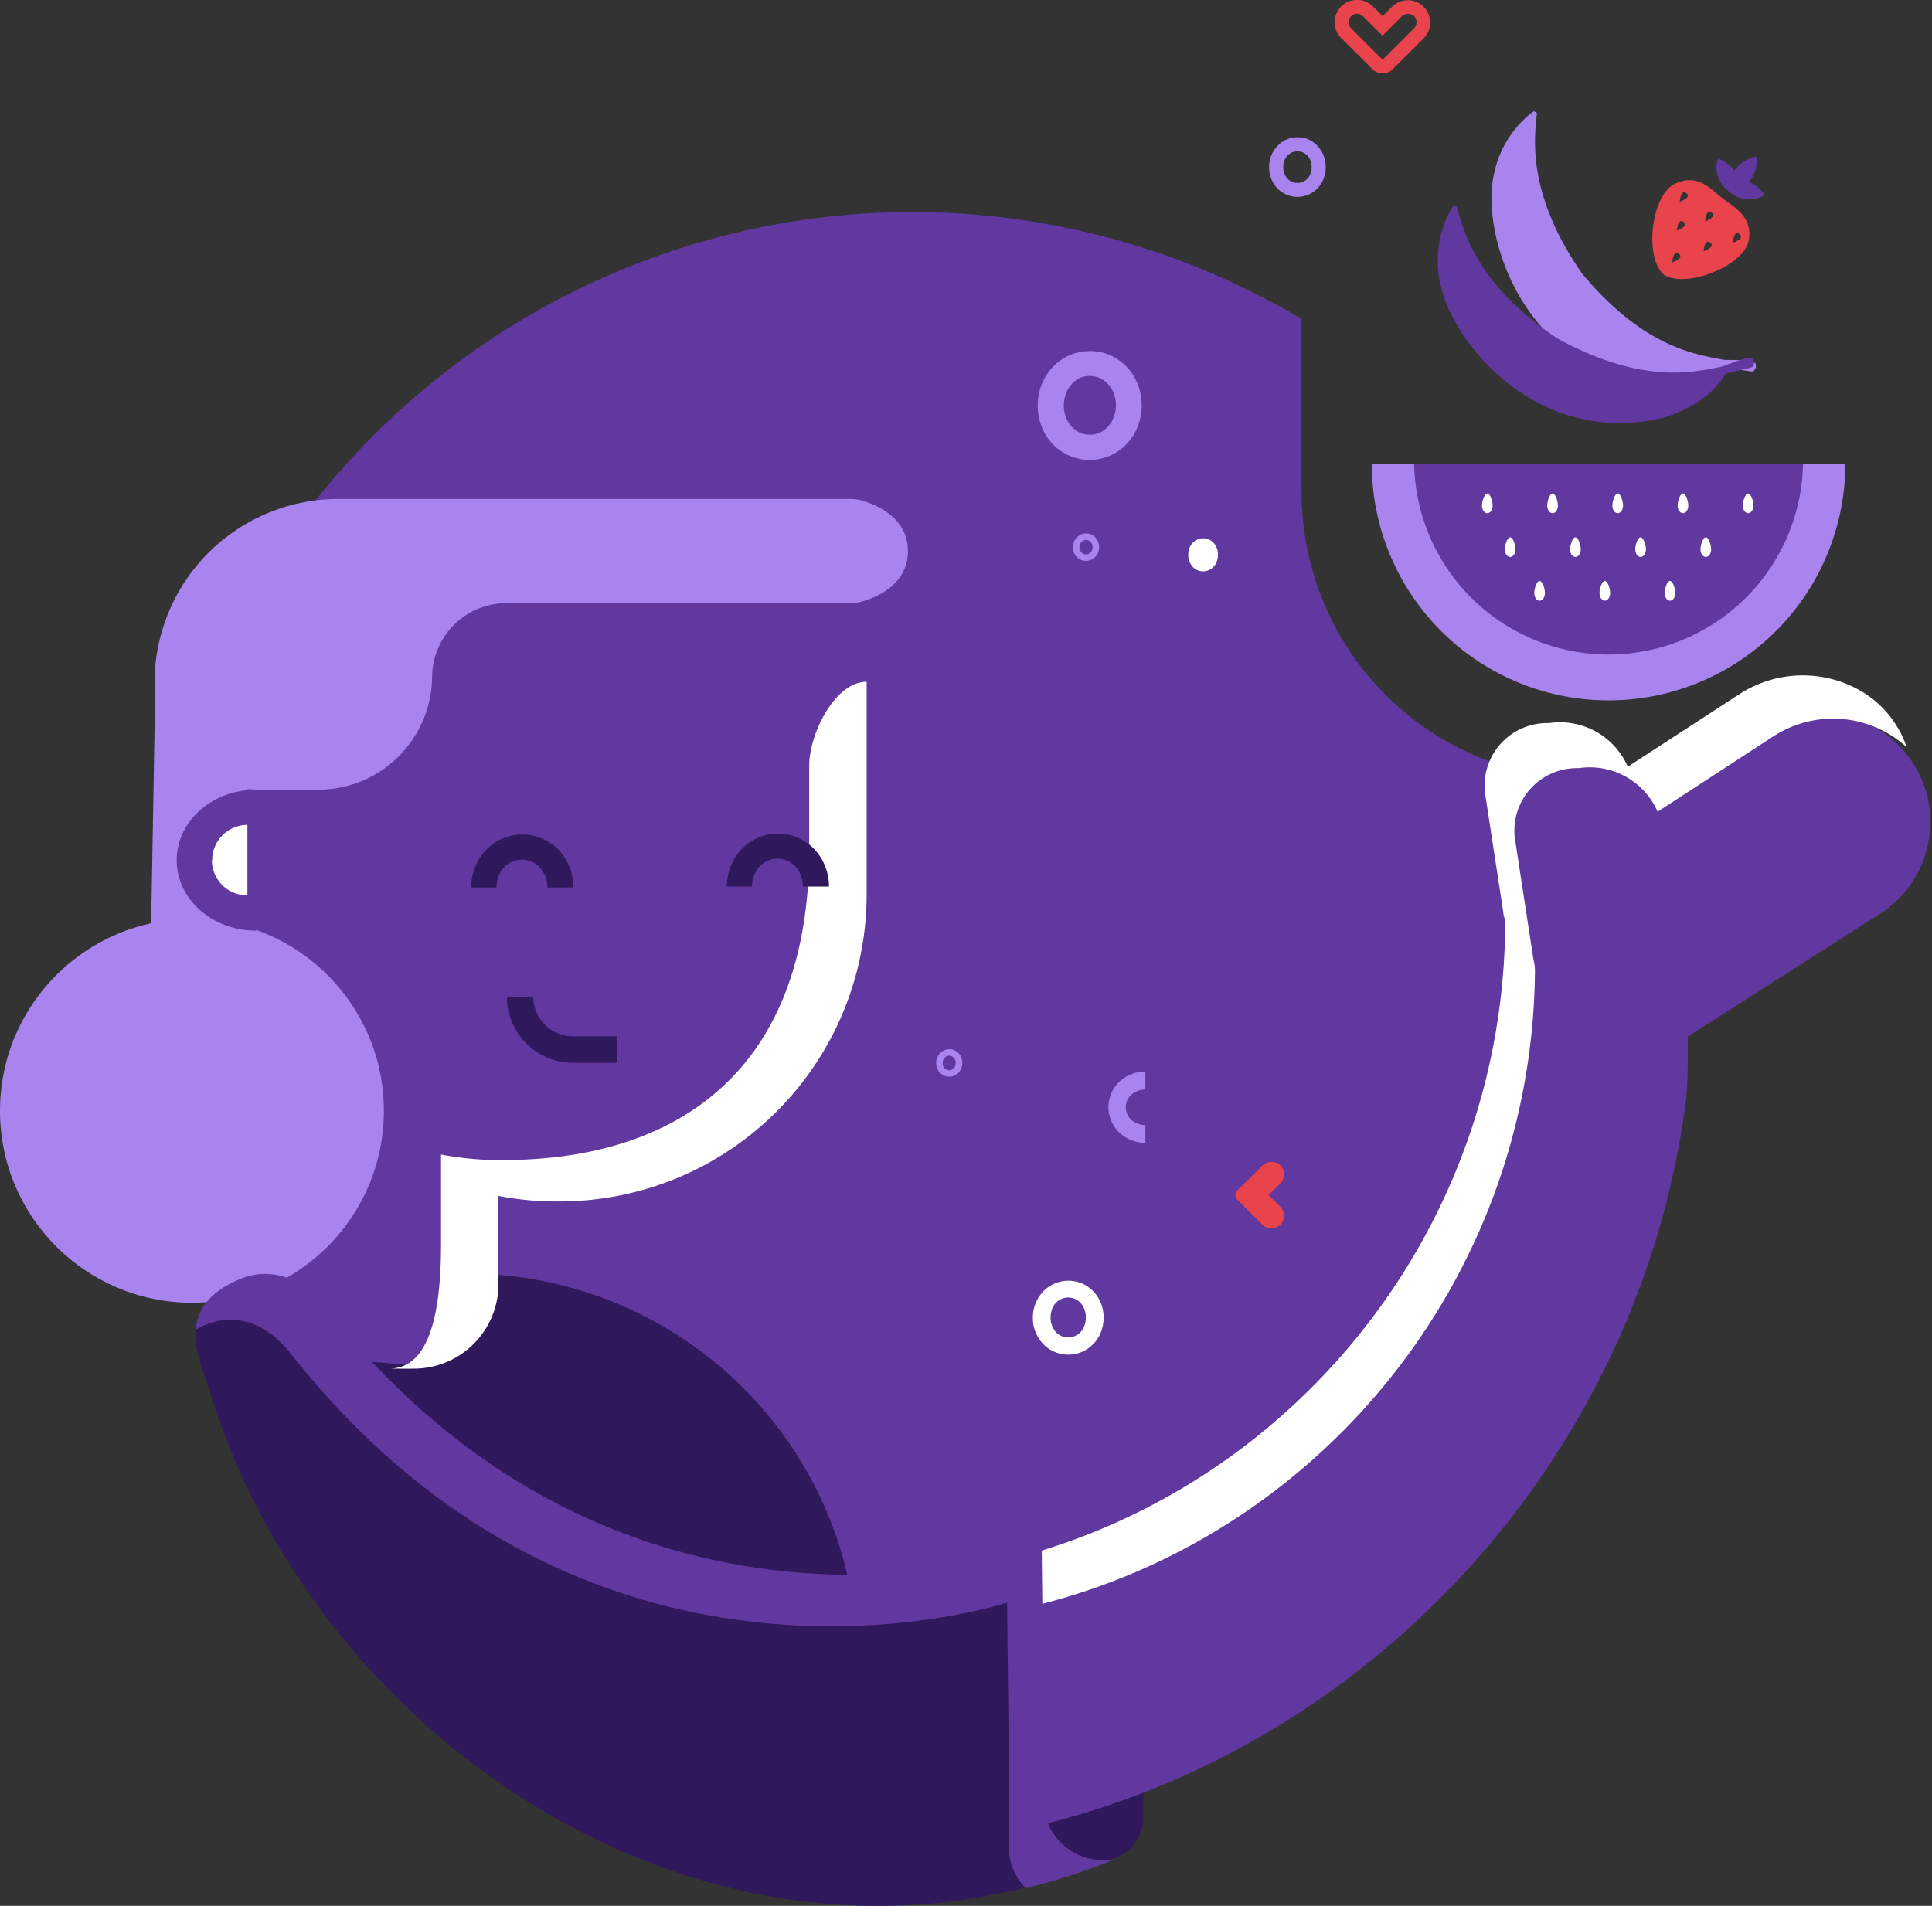 <svg xmlns="http://www.w3.org/2000/svg" viewBox="0 0 296.74 292.8">
  <rect x="0" y="0" width="296.74" height="292.8" fill="#333333" stroke="none"/>
  <defs>
    <style>.cls-1{fill:#2f185b;}.cls-2{fill:#6138a0;}.cls-3{fill:#e9444b;}.cls-4{fill:#a984ef;}.cls-5{fill:#fff;}</style>
  </defs>
  <g id="Layer_2" data-name="Layer 2">
    <g id="Layer_1-2" data-name="Layer 1">
      <g id="wiz3">
        <path id="Rectangle_8" data-name="Rectangle 8" fill="#2f185b" d="M166.1,238.08h2.77a6.75,6.75,0,0,1,6.75,6.74v34.33a6.74,6.74,0,0,1-6.75,6.74H166.1a6.75,6.75,0,0,1-6.75-6.74V244.82A6.76,6.76,0,0,1,166.1,238.08Z" />
        <path id="Path_50" data-name="Path 50" fill="#6138a0" d="M244,119.66A44.07,44.07,0,0,1,199.91,75.6h0V49A117,117,0,1,0,253,118.73,45,45,0,0,1,244,119.66Z" />
        <path id="Path_51" data-name="Path 51" fill="#2f185b" d="M71.93,195.67H51.76A16.29,16.29,0,0,0,36.23,207.2a117.16,117.16,0,0,0,95.51,59.51V255.48A60,60,0,0,0,71.93,195.67Z" />
        <path id="Rectangle_9" data-name="Rectangle 9" fill="#6138a0" d="M45.31,162l31.41,2.75h0L73.55,201a9.62,9.62,0,0,1-10.42,8.74h0l-14.88-1.3a7,7,0,0,1-6.34-7.56h0L45.31,162Z" />
        <path id="Path_52" data-name="Path 52" fill="#e9444b" d="M196.67,185.43l-1.82-1.82,1.82-1.83a2,2,0,0,0,0-2.74h0a2,2,0,0,0-2.74,0l-1.83,1.83L190,182.93a1,1,0,0,0,0,1.34l2.06,2.06,1.83,1.83a2,2,0,0,0,2.74,0h0A1.94,1.94,0,0,0,196.67,185.43Z" />
        <g id="Group_28" data-name="Group 28">
          <path id="Path_53" data-name="Path 53" fill="#e9444b" d="M212.36,11.27a2.19,2.19,0,0,1-1.57-.65L206,5.86A3.43,3.43,0,1,1,210.88,1l1.48,1.48L213.85,1a3.43,3.43,0,0,1,4.85,4.85l-4.76,4.76A2.23,2.23,0,0,1,212.36,11.27Zm-3.91-9.16a1.32,1.32,0,0,0-1.31,1.32,1.3,1.3,0,0,0,.38.92l4.76,4.76a.11.11,0,0,0,.15,0l4.76-4.76a1.32,1.32,0,0,0,0-1.86,1.37,1.37,0,0,0-1.85,0h0l-3,3-3-3a1.41,1.41,0,0,0-.93-.38Z" />
        </g>
        <path id="Path_54" data-name="Path 54" fill="#a984ef" d="M159.39,62.29a8.54,8.54,0,0,1,2.33-5.93,8,8,0,0,1,2.53-1.77,7.9,7.9,0,0,1,3.15-.65,7.48,7.48,0,0,1,3.13.65,7.93,7.93,0,0,1,2.52,1.77A8.32,8.32,0,0,1,174.74,59a9.05,9.05,0,0,1,0,6.56,8.32,8.32,0,0,1-1.69,2.65A7.85,7.85,0,0,1,164.22,70a7.87,7.87,0,0,1-2.53-1.77A8.32,8.32,0,0,1,160,65.57,8.79,8.79,0,0,1,159.39,62.29Zm4,0a5.18,5.18,0,0,0,.3,1.74,4.45,4.45,0,0,0,.83,1.41,3.92,3.92,0,0,0,1.26,1,3.83,3.83,0,0,0,3.2,0,3.86,3.86,0,0,0,1.28-1A4.45,4.45,0,0,0,171.1,64a5.2,5.2,0,0,0,0-3.48,4.45,4.45,0,0,0-.83-1.41,4,4,0,0,0-1.28-1,3.85,3.85,0,0,0-1.61-.35,3.51,3.51,0,0,0-1.59.35,3.92,3.92,0,0,0-1.26,1,4.45,4.45,0,0,0-.83,1.41A5.18,5.18,0,0,0,163.4,62.29Z" />
        <path id="Path_55" data-name="Path 55" fill="#fff" d="M158.64,202.41a5.83,5.83,0,0,1,1.59-4,5.51,5.51,0,0,1,1.73-1.21,5.4,5.4,0,0,1,4.27,0,5.51,5.51,0,0,1,2.86,3,6.16,6.16,0,0,1,0,4.47,5.48,5.48,0,0,1-2.87,3,5.4,5.4,0,0,1-4.28,0,5.21,5.21,0,0,1-1.73-1.21,5.59,5.59,0,0,1-1.15-1.8A5.67,5.67,0,0,1,158.64,202.41Zm2.72,0a3.4,3.4,0,0,0,.2,1.18,3.18,3.18,0,0,0,.56,1,2.58,2.58,0,0,0,.86.64,2.57,2.57,0,0,0,2.17,0,2.62,2.62,0,0,0,.87-.64,2.82,2.82,0,0,0,.56-1,3.57,3.57,0,0,0,0-2.37,3.18,3.18,0,0,0-.56-1,2.62,2.62,0,0,0-.87-.64,2.58,2.58,0,0,0-1.09-.24,2.54,2.54,0,0,0-1.08.24,2.58,2.58,0,0,0-.86.64,2.82,2.82,0,0,0-.56,1,3.76,3.76,0,0,0-.2,1.19Z" />
        <path id="Path_56" data-name="Path 56" fill="#fff" d="M182.51,85.24a2.79,2.79,0,0,0,.17,1,2.68,2.68,0,0,0,.47.8,2.24,2.24,0,0,0,.72.54,2.19,2.19,0,0,0,.91.2,2.24,2.24,0,0,0,.92-.2,2.17,2.17,0,0,0,.73-.54,2.31,2.31,0,0,0,.47-.8,3,3,0,0,0,0-2,2.56,2.56,0,0,0-.47-.8,2.17,2.17,0,0,0-.73-.54,2.24,2.24,0,0,0-.92-.2,2.19,2.19,0,0,0-.91.2,2.24,2.24,0,0,0-.72.54,2.41,2.41,0,0,0-.47.8A3.14,3.14,0,0,0,182.51,85.24Z" />
        <path id="Path_57" data-name="Path 57" fill="#a984ef" d="M194.92,25.68a4.7,4.7,0,0,1,1.27-3.24,4.31,4.31,0,0,1,1.38-1,4.41,4.41,0,0,1,1.72-.35,4,4,0,0,1,1.71.35,4.27,4.27,0,0,1,1.37,1,4.42,4.42,0,0,1,.92,1.45,4.92,4.92,0,0,1,0,3.58,4.42,4.42,0,0,1-.92,1.45,4.27,4.27,0,0,1-6.19,0,4.42,4.42,0,0,1-.92-1.45A4.59,4.59,0,0,1,194.92,25.68Zm2.18,0a2.83,2.83,0,0,0,.16.95,2.4,2.4,0,0,0,.45.77,2.1,2.1,0,0,0,.69.52,2,2,0,0,0,.87.19,2.09,2.09,0,0,0,1.58-.71,2.2,2.2,0,0,0,.45-.77,2.82,2.82,0,0,0,0-1.9,2.4,2.4,0,0,0-.45-.77,2.24,2.24,0,0,0-.7-.52,2.11,2.11,0,0,0-1.75,0,2.17,2.17,0,0,0-.69.52,2.2,2.2,0,0,0-.45.77,2.75,2.75,0,0,0-.16.95Z" />
        <path id="Path_58" data-name="Path 58" fill="#a984ef" d="M164.8,84.06a2.1,2.1,0,0,1,.16-.82,2.26,2.26,0,0,1,.43-.67,2.06,2.06,0,0,1,.64-.45,2,2,0,0,1,1.58,0,2,2,0,0,1,.63.45,2.14,2.14,0,0,1,.43.67,2.34,2.34,0,0,1,0,1.65A2.05,2.05,0,0,1,167.6,86,2,2,0,0,1,166,86a1.91,1.91,0,0,1-.64-.45,2.14,2.14,0,0,1-.43-.67A2,2,0,0,1,164.8,84.06Zm1,0a1.11,1.11,0,0,0,.08.44,1.13,1.13,0,0,0,.21.35,1.08,1.08,0,0,0,.32.24.9.9,0,0,0,.4.09.93.93,0,0,0,.4-.09,1.08,1.08,0,0,0,.32-.24,1.13,1.13,0,0,0,.21-.35,1.3,1.3,0,0,0,0-.87,1.13,1.13,0,0,0-.21-.35,1.08,1.08,0,0,0-.32-.24.93.93,0,0,0-.8,0,1.08,1.08,0,0,0-.32.24,1.13,1.13,0,0,0-.21.35,1.22,1.22,0,0,0-.08.43Z" />
        <path id="Path_59" data-name="Path 59" fill="#a984ef" d="M143.79,163.3a2.1,2.1,0,0,1,.16-.82,2.05,2.05,0,0,1,1.07-1.12,2,2,0,0,1,1.58,0,2,2,0,0,1,.63.45,2,2,0,0,1,.42.67,2.22,2.22,0,0,1-.42,2.32,2.06,2.06,0,0,1-.64.45,2,2,0,0,1-2.22-.45,2.14,2.14,0,0,1-.43-.67A2.39,2.39,0,0,1,143.79,163.3Zm1,0a1.31,1.31,0,0,0,.07.44,1.13,1.13,0,0,0,.21.35,1.08,1.08,0,0,0,.32.24.9.9,0,0,0,.4.09.93.93,0,0,0,.4-.09,1.08,1.08,0,0,0,.32-.24,1.13,1.13,0,0,0,.21-.35,1.3,1.3,0,0,0,0-.87,1.13,1.13,0,0,0-.21-.35,1.08,1.08,0,0,0-.32-.24.93.93,0,0,0-.8,0,1.08,1.08,0,0,0-.32.24,1.13,1.13,0,0,0-.21.35A1.21,1.21,0,0,0,144.8,163.3Z" />
        <path id="Rectangle_10" data-name="Rectangle 10" fill="#6138a0" d="M48.7,90.2h82.64v58.63a34.75,34.75,0,0,1-34.75,34.75H71.36a34.75,34.75,0,0,1-34.75-34.75V102.29A12.09,12.09,0,0,1,48.7,90.2Z" />
        <path id="Path_60" data-name="Path 60" fill="#fff" d="M61.26,210.27h2.3a13,13,0,0,0,13-13V183.73a46.29,46.29,0,0,0,8.87.85h.68a47.18,47.18,0,0,0,47-47V104.74c-4.87,0-8.82,8-8.82,12.88v13.6c-.3,34.08-21.16,47-47,47h-.68a47.18,47.18,0,0,1-8.87-.85v13.53c0,7.19-.66,19.34-7.85,19.34" />
        <g id="Group_29" data-name="Group 29">
          <path id="Path_62" data-name="Path 62" fill="#2f185b" d="M94.8,163.28H88a10.17,10.17,0,0,1-10.15-10.15h4.06A6.11,6.11,0,0,0,88,159.22H94.8Z" />
        </g>
        <path id="Path_63" data-name="Path 63" fill="#a984ef" d="M132.14,76.84a5.78,5.78,0,0,0-1.43-.18H52.18A28.25,28.25,0,0,0,23.75,104h0c0,9.53-.68,17.33,17.59,17.33h7.44A17.52,17.52,0,0,0,66.37,104h0a11.42,11.42,0,0,1,11.5-11.33H130.7a5.78,5.78,0,0,0,1.43-.18c2.05-.54,7.32-2.45,7.32-7.82S134.19,77.38,132.14,76.84Z" />
        <path id="Path_64" data-name="Path 64" fill="#a984ef" d="M23.08,149.74l.72-41.11L38,117.26v32.48Z" />
        <circle id="Ellipse_4" data-name="Ellipse 4" fill="#a984ef" cx="29.48" cy="170.66" r="29.48" />
        <path id="Path_65" data-name="Path 65" fill="#6138a0" d="M27.14,132.15c0,6,5.45,10.83,12.18,10.83V121.33C32.59,121.32,27.14,126.17,27.14,132.15Z" />
        <path id="Path_66" data-name="Path 66" fill="#fff" d="M32.55,132.15A5.41,5.41,0,0,0,38,137.56h0V126.73a5.42,5.42,0,0,0-5.41,5.42Z" />
        <path id="Path_94" data-name="Path 94" fill="#6138a0" d="M242.56,130.43,271,112.07a16.71,16.71,0,0,1,18.14,28.06h0L256.5,161c-7.75,5-13.88.24-18.89-7.51a16.69,16.69,0,0,1,4.95-23.1Z" />
        <path id="Path_93" data-name="Path 93" fill="#6138a0" d="M230.43,143.68l-3-19.58a9.52,9.52,0,0,1,8-10.87l3.62-.56a9.52,9.52,0,0,1,10.87,8l3,19.58a9.52,9.52,0,0,1-8,10.87l-3.62.56A9.53,9.53,0,0,1,230.43,143.68Z" />
        <g id="Group_30" data-name="Group 30">
          <path id="Path_67" data-name="Path 67" fill="#6138a0" d="M129.84,284c-7.85,0-14.21-18.35-14.21-26.2a14.21,14.21,0,0,1,14.21-14.21A100.72,100.72,0,0,0,230.45,143a14.21,14.21,0,0,1,28.42,0c0,6.05.84,20.47,0,26.72C250.2,233.88,194.94,284,129.84,284Z" />
        </g>
        <path id="Path_68" data-name="Path 68" fill="#fff" d="M135.54,249.51c55.05-.12,99.84-45.12,100.22-100.56l-.1-.95c-.07-.29-.13-.58-.18-.88l-2.71-17.68a9.6,9.6,0,0,1,7.62-11.26,10,10,0,0,1,2.11-.17h0a11.37,11.37,0,0,1,12.1,6.7l17.82-11.61a16.79,16.79,0,0,1,20.43,1.69,15.87,15.87,0,0,0-7.91-9.11,17.87,17.87,0,0,0-18,1.11l-16.92,11a11.37,11.37,0,0,0-12.1-6.7h0a9.62,9.62,0,0,0-9.9,9.32,9.91,9.91,0,0,0,.17,2.11l2.71,17.67c0,.3.11.59.18.88l.11.95C230.81,197.47,186,242.46,131,242.6A14.32,14.32,0,0,0,121.73,268a14.3,14.3,0,0,1,9.53-17.84,15.1,15.1,0,0,1,4.28-.6Z" />
        <path id="Path_69" data-name="Path 69" fill="#2f185b" d="M159.35,276.77V261.89l-.25-22.65c-.43.13-63,20.93-109.34-38.39-3.38-4.33-8.13-6.43-13.34-4.09-9.78,4.4-5.7,12-4.34,16.52,16.83,56,80.11,96.53,138.22,72.42a9.13,9.13,0,0,1-10.77-7.12,9.92,9.92,0,0,1-.18-1.81Z" />
        <path id="Path_70" data-name="Path 70" fill="#6138a0" d="M31.11,203.73c5.25-2.34,10-.24,13.43,4.09,46.7,59.32,109.7,38.51,110.14,38.39l.26,22.65v14.88a9.06,9.06,0,0,0,2.6,6.34,95.27,95.27,0,0,0,13.76-4.48,9.21,9.21,0,0,1-10.85-7.17,9.59,9.59,0,0,1-.19-1.77V261.78l-.26-24c-.44.13-63.44,22.29-110.13-37-3.41-4.33-8.19-6.44-13.44-4.09-4.59,2.05-6.15,4.79-6.37,7.6C30.4,204.07,30.74,203.9,31.11,203.73Z" />
        <g class="bananas" id="Group_31" data-name="Group 31">
          <path class="banana1" id="Path_71" data-name="Path 71" fill="#a984ef" d="M236.06,17.36l-.45-.28s-7,4.43-6.51,14.42,7.38,25.17,24.37,27.72c7.84.64,11.48-2.76,11.48-2.76l4.16.63a.87.87,0,0,0,.58-.79c.08-.67-.12-1-4.79-1-4.18-.8-12.27-1.71-21.88-13.24C234.13,29.3,235.8,20.47,236.06,17.36Z" />
          <path class="banana2" id="Path_72" data-name="Path 72" fill="#6138a0" d="M223.74,31.73l-.52-.1s-4.84,6.69-.73,15.81,16.14,20.67,32.87,16.78c7.53-2.3,9.66-6.8,9.66-6.8l4.1-1a.88.88,0,0,0,.25-.95c-.17-.65-.47-.85-4.82.84-4.18.8-12,2.94-25.22-4.24C226.36,43.54,224.64,34.72,223.74,31.73Z" />
        </g>
        <g class="morango" id="Group_32" data-name="Group 32">
          <path id="Path_73" data-name="Path 73" fill="#6138a0" d="M263.84,24.35a5.44,5.44,0,0,1,2.53,1.88,5.13,5.13,0,0,1,3.39-2.14,4.45,4.45,0,0,1-1.19,3.85,5.45,5.45,0,0,1,2.49,2,4.47,4.47,0,0,1-4.64.08,8,8,0,0,1-.77-.52,7.8,7.8,0,0,1-.69-.6A4.49,4.49,0,0,1,263.84,24.35Z" />
          <path id="Path_74" data-name="Path 74" fill="#e9444b" d="M264.57,30.48c-1.55-1.2-3.77-4-7.35-2.22s-4.65,11-1.84,13.77l.15.15a.67.67,0,0,0,.18.11c3.44,2,12.1-1.48,12.86-5.27S266.12,31.68,264.57,30.48Zm-7.72,9.83s.11-2,1-1.32-1,1.32-1,1.32Zm.72-4.89s.11-2,1-1.33-1,1.33-1,1.33ZM258,31s.11-2,1-1.32S258,31,258,31Zm3.67,7.6s.11-2,1-1.33-1,1.33-1,1.33ZM261.9,34s.11-2,1-1.33-1,1.32-1,1.33Zm4.27,3.29s.11-2,1-1.32-1,1.32-1,1.32Z" />
        </g>
        <g class="melancia">
          <path id="Path_76" data-name="Path 76" fill="#a984ef" d="M210.69,71.23a36.37,36.37,0,0,0,72.74,0Z" />
          <path id="Path_77" data-name="Path 77" fill="#6138a0" d="M217.2,71.23a29.87,29.87,0,0,0,59.73,0Z" />
          <g id="Group_39" data-name="Group 39">
            <g id="Group_36" data-name="Group 36">
              <path id="Path_81" data-name="Path 81" fill="#fff" d="M229.26,77.67c0,.65-.37,1.18-.82,1.18s-.82-.53-.82-1.18.37-1.85.82-1.85S229.26,77,229.26,77.67Z" />
              <path id="Path_82" data-name="Path 82" fill="#fff" d="M239.28,77.67c0,.65-.37,1.18-.82,1.18s-.82-.53-.82-1.18.37-1.85.82-1.85S239.28,77,239.28,77.67Z" />
              <path id="Path_83" data-name="Path 83" fill="#fff" d="M249.29,77.67c0,.65-.37,1.18-.82,1.18s-.82-.53-.82-1.18.37-1.85.82-1.85S249.29,77,249.29,77.67Z" />
              <path id="Path_84" data-name="Path 84" fill="#fff" d="M259.31,77.67c0,.65-.37,1.18-.82,1.18s-.82-.53-.82-1.18.37-1.85.82-1.85S259.31,77,259.31,77.67Z" />
              <path id="Path_85" data-name="Path 85" fill="#fff" d="M269.32,77.67c0,.65-.37,1.18-.82,1.18s-.82-.53-.82-1.18.37-1.85.82-1.85S269.32,77,269.32,77.67Z" />
            </g>
            <g id="Group_37" data-name="Group 37">
              <path id="Path_86" data-name="Path 86" fill="#fff" d="M232.77,84.4c0,.65-.37,1.17-.82,1.17s-.82-.53-.82-1.17.37-1.85.82-1.85S232.77,83.75,232.77,84.4Z" />
              <path id="Path_87" data-name="Path 87" fill="#fff" d="M242.79,84.4c0,.65-.37,1.17-.82,1.17s-.82-.53-.82-1.17.37-1.85.82-1.85S242.79,83.75,242.79,84.4Z" />
              <path id="Path_88" data-name="Path 88" fill="#fff" d="M252.8,84.4c0,.65-.37,1.17-.82,1.17s-.82-.53-.82-1.17.37-1.85.82-1.85S252.8,83.75,252.8,84.4Z" />
              <path id="Path_89" data-name="Path 89" fill="#fff" d="M262.82,84.4c0,.65-.37,1.17-.82,1.17s-.82-.53-.82-1.17.37-1.85.82-1.85S262.82,83.75,262.82,84.4Z" />
            </g>
            <g id="Group_38" data-name="Group 38">
              <path id="Path_90" data-name="Path 90" fill="#fff" d="M237.29,91.11c0,.65-.37,1.18-.82,1.18s-.82-.53-.82-1.18.37-1.85.82-1.85S237.29,90.46,237.29,91.11Z" />
              <path id="Path_91" data-name="Path 91" fill="#fff" d="M247.31,91.11c0,.65-.37,1.18-.82,1.18s-.82-.53-.82-1.18.37-1.85.82-1.85S247.31,90.46,247.31,91.11Z" />
              <path id="Path_92" data-name="Path 92" fill="#fff" d="M257.32,91.11c0,.65-.37,1.18-.82,1.18s-.82-.53-.82-1.18.37-1.85.82-1.85S257.32,90.46,257.32,91.11Z" />
            </g>
          </g>
        </g>
        <path id="Path_78" data-name="Path 78" fill="#2f185b" d="M115.5,136.21a4.73,4.73,0,0,1,.29-1.62,4.41,4.41,0,0,1,.81-1.39,3.93,3.93,0,0,1,1.25-.93,3.57,3.57,0,0,1,1.58-.34,3.48,3.48,0,0,1,1.56.34,3.89,3.89,0,0,1,1.24.93,4.23,4.23,0,0,1,.81,1.39,5,5,0,0,1,.29,1.62h4a8.47,8.47,0,0,0-.6-3.14,8.23,8.23,0,0,0-1.66-2.61,7.73,7.73,0,0,0-8.68-1.74,7.72,7.72,0,0,0-2.49,1.74,8,8,0,0,0-1.66,2.61,8.43,8.43,0,0,0-.6,3.14Z" />
        <path id="Path_79" data-name="Path 79" fill="#2f185b" d="M76.25,136.35a5,5,0,0,1,.28-1.62,4.41,4.41,0,0,1,.81-1.39,3.93,3.93,0,0,1,1.25-.93,3.79,3.79,0,0,1,3.14,0,3.89,3.89,0,0,1,1.24.93,4.23,4.23,0,0,1,.81,1.39,5,5,0,0,1,.29,1.62h4a8.47,8.47,0,0,0-.6-3.14,8.23,8.23,0,0,0-1.66-2.61,8,8,0,0,0-2.49-1.75,7.83,7.83,0,0,0-6.19,0,7.5,7.5,0,0,0-2.49,1.75,8,8,0,0,0-1.66,2.61,8.43,8.43,0,0,0-.6,3.14Z" />
        <path id="Path_80" data-name="Path 80" fill="#a984ef" d="M175.93,172.85a3.32,3.32,0,0,1-1.13-.2,3.18,3.18,0,0,1-1-.57,2.73,2.73,0,0,1-.65-.88,2.59,2.59,0,0,1-.24-1.1,2.55,2.55,0,0,1,.24-1.09,2.75,2.75,0,0,1,.65-.86,3,3,0,0,1,1-.57,3.36,3.36,0,0,1,1.13-.2v-2.76a5.88,5.88,0,0,0-2.19.42,5.82,5.82,0,0,0-1.82,1.16,5.32,5.32,0,0,0-1.22,1.74,5.38,5.38,0,0,0,1.22,6.06,5.71,5.71,0,0,0,1.82,1.16,5.88,5.88,0,0,0,2.19.42Z" />
      </g>
    </g>
  </g>
  <style>
    .melancia {
      transform-origin: top center;
      animation: melancia 2s ease-in-out infinite alternate-reverse;
    }
    .bananas {
      transform-origin: top center;
      animation: melancia 2s ease-in-out infinite alternate-reverse;
    }
    .morango {
      transform-origin: top center;
      animation: melancia 2s ease-in-out infinite alternate-reverse;
    }

    .banana1 {
      transform-origin: bottom right;
      animation: banana1 2s ease-in-out infinite alternate-reverse;
    }
    .banana2 {
      transform-origin: bottom right;
      animation: banana2 2s ease-in-out infinite alternate-reverse;
    }
  
    @keyframes melancia {
      0% {
        transform: rotate(0) ;
      }
      100% {
        transform: rotate(-5deg) ;
      }
    }

    @keyframes banana1 {
      0% {
        transform: rotate(0) ;
      }
      100% {
        transform: rotate(1deg) ;
      }
    }
    @keyframes banana2 {
      0% {
        transform: rotate(0) ;
      }
      100% {
        transform: rotate(-1deg) ;
      }
    }
    
  </style>
</svg>